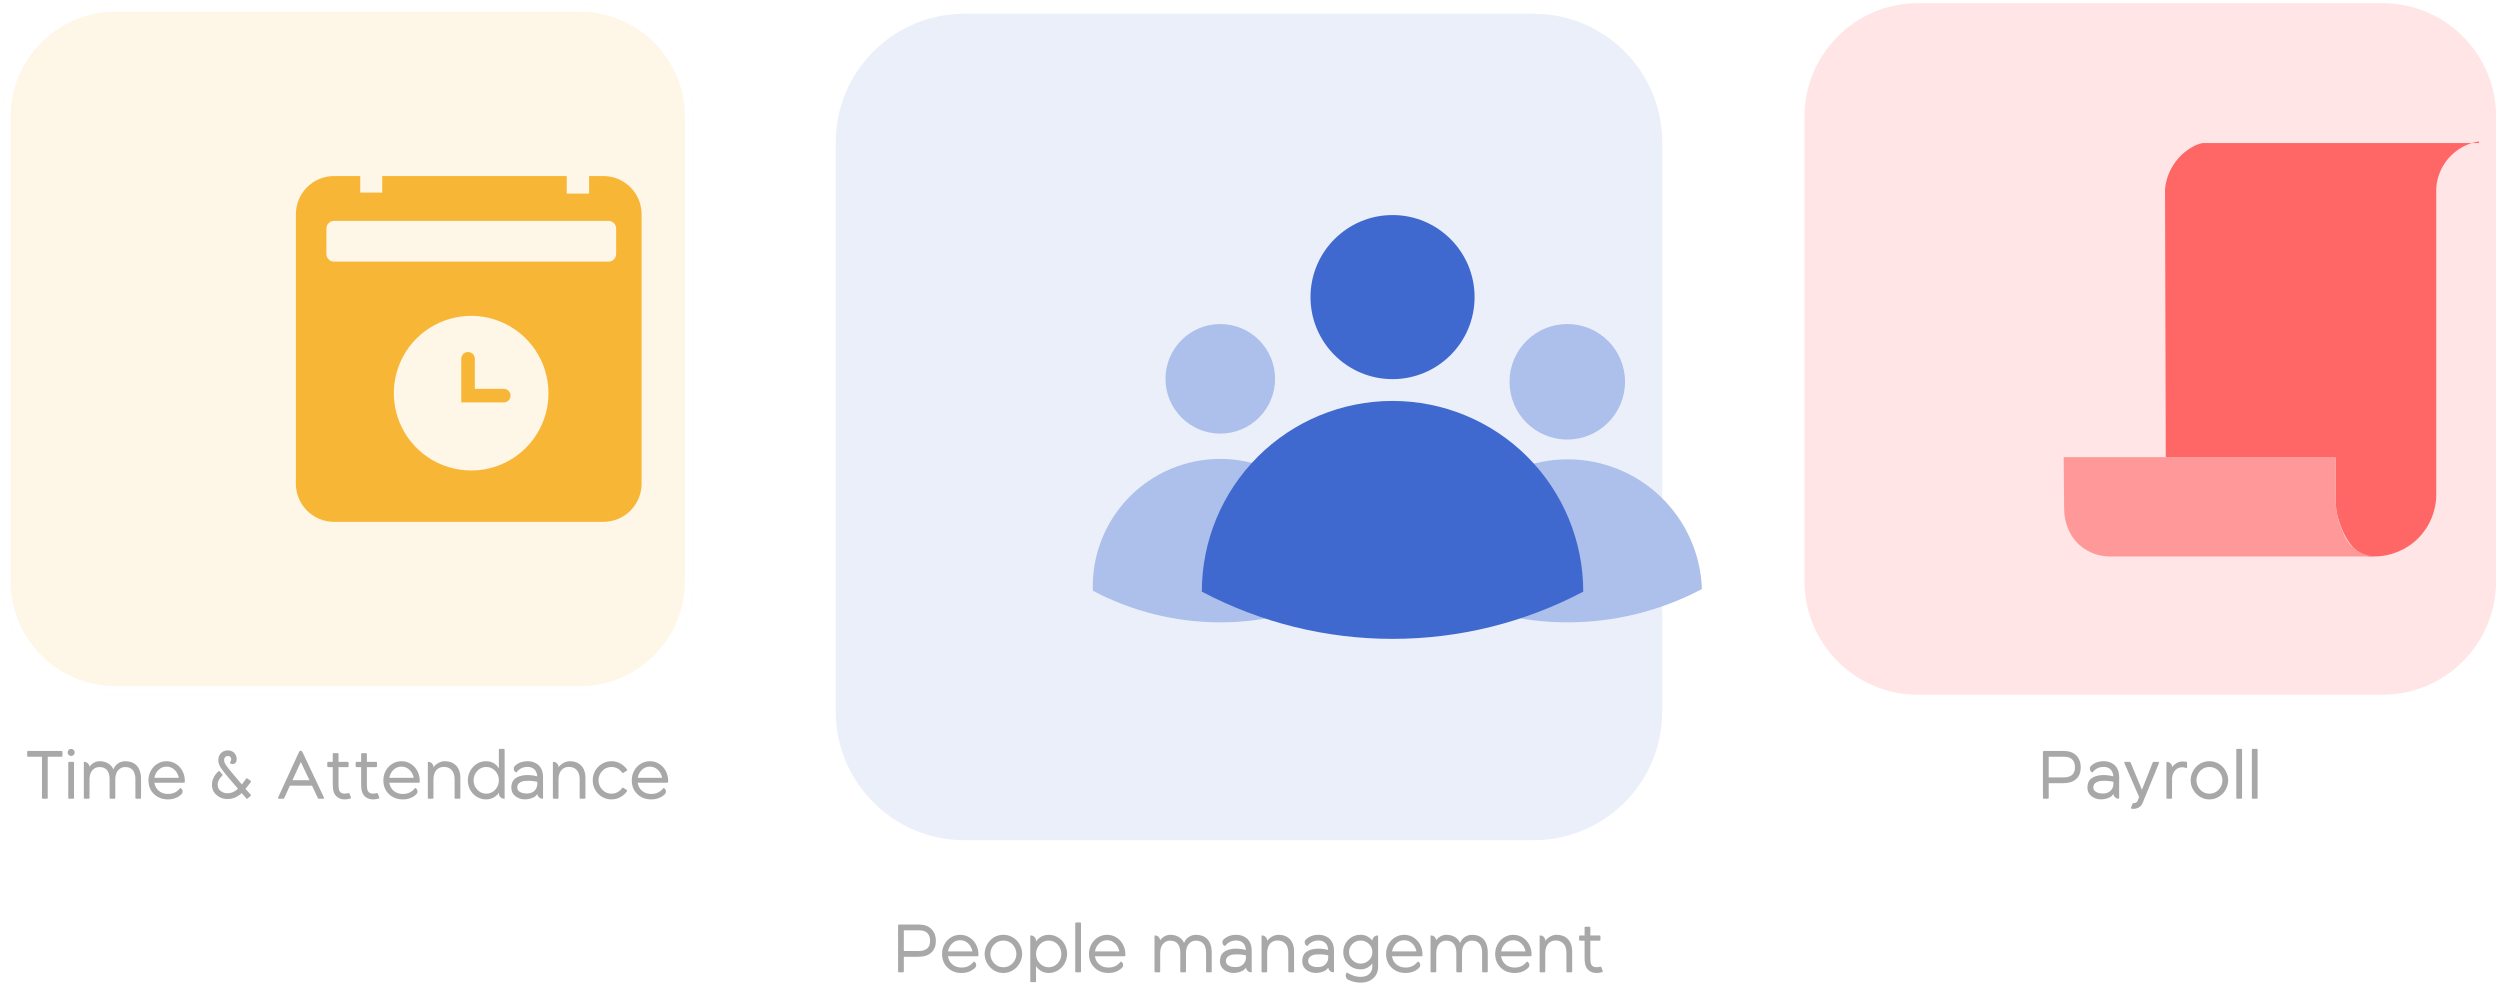 <svg width="541" height="214" viewBox="0 0 541 214" fill="none" xmlns="http://www.w3.org/2000/svg">
<g filter="url(#filter0_b_0_231)">
<path d="M125.479 0.678H25.007C11.422 0.678 0.409 11.691 0.409 25.276V125.749C0.409 139.333 11.422 150.346 25.007 150.346H125.479C139.064 150.346 150.077 139.333 150.077 125.749V25.276C150.077 11.691 139.064 0.678 125.479 0.678Z" fill="#FEF6E6"/>
<path d="M25.007 1.614H125.479C138.548 1.614 149.142 12.208 149.142 25.276V125.749C149.142 138.817 138.548 149.411 125.479 149.411H25.007C11.939 149.411 1.345 138.817 1.345 125.749V25.276C1.345 12.208 11.939 1.614 25.007 1.614Z" stroke="white" stroke-width="1.871"/>
</g>
<g filter="url(#filter1_di_0_231)">
<path d="M104.387 38.095H101.287V41.89H96.45V38.095H56.52V41.677H51.763V38.095H46.097C43.907 38.095 41.806 38.965 40.257 40.514C38.709 42.063 37.838 44.163 37.838 46.354V104.671C37.838 106.861 38.709 108.962 40.257 110.51C41.806 112.059 43.907 112.929 46.097 112.929H104.387C106.577 112.929 108.678 112.059 110.227 110.51C111.776 108.962 112.646 106.861 112.646 104.671V46.354C112.646 44.163 111.776 42.063 110.227 40.514C108.678 38.965 106.577 38.095 104.387 38.095ZM75.763 101.811C72.454 101.811 69.219 100.83 66.468 98.991C63.717 97.153 61.572 94.54 60.306 91.483C59.04 88.426 58.708 85.062 59.354 81.816C59.999 78.571 61.593 75.59 63.933 73.25C66.273 70.91 69.254 69.317 72.499 68.671C75.745 68.025 79.109 68.357 82.166 69.623C85.223 70.889 87.836 73.034 89.674 75.785C91.513 78.537 92.494 81.771 92.494 85.08C92.498 87.278 92.067 89.456 91.228 91.487C90.388 93.519 89.156 95.364 87.602 96.919C86.047 98.473 84.201 99.705 82.17 100.545C80.138 101.384 77.961 101.815 75.763 101.811ZM107.14 54.96C107.14 55.399 106.965 55.821 106.655 56.131C106.344 56.442 105.922 56.617 105.483 56.617H46.097C45.657 56.617 45.236 56.442 44.925 56.131C44.614 55.821 44.44 55.399 44.44 54.96V49.454C44.44 49.014 44.614 48.593 44.925 48.282C45.236 47.971 45.657 47.797 46.097 47.797H105.483C105.922 47.797 106.344 47.971 106.655 48.282C106.965 48.593 107.14 49.014 107.14 49.454V54.96ZM82.819 84.145H76.565V77.65C76.565 77.26 76.41 76.887 76.134 76.611C75.859 76.335 75.485 76.18 75.095 76.18C74.705 76.18 74.331 76.335 74.056 76.611C73.78 76.887 73.625 77.26 73.625 77.65V87.085H82.819C83.209 87.085 83.583 86.93 83.858 86.654C84.134 86.379 84.289 86.005 84.289 85.615C84.289 85.225 84.134 84.851 83.858 84.575C83.583 84.3 83.209 84.145 82.819 84.145Z" fill="#F8B636"/>
</g>
<path d="M6.063 162.508C6.011 162.508 5.966 162.53 5.929 162.567C5.892 162.612 5.877 162.656 5.877 162.708V163.576C5.877 163.628 5.892 163.673 5.929 163.702C5.959 163.739 6.003 163.754 6.063 163.754H9.082V172.657C9.082 172.783 9.142 172.842 9.268 172.842H10.15C10.269 172.842 10.329 172.783 10.329 172.657V163.754H13.341C13.459 163.754 13.519 163.695 13.519 163.576V162.708C13.519 162.575 13.459 162.508 13.341 162.508H6.063ZM15.396 162.07C15.181 162.07 15.002 162.144 14.854 162.293C14.706 162.441 14.639 162.619 14.639 162.827C14.639 163.035 14.713 163.22 14.861 163.368C15.01 163.517 15.188 163.591 15.396 163.591C15.603 163.591 15.781 163.517 15.93 163.368C16.078 163.22 16.16 163.035 16.16 162.827C16.16 162.619 16.086 162.441 15.937 162.293C15.789 162.144 15.603 162.07 15.396 162.07ZM14.958 164.867C14.832 164.867 14.772 164.926 14.772 165.045V172.657C14.772 172.783 14.832 172.842 14.958 172.842H15.841C15.96 172.842 16.019 172.783 16.019 172.657V165.045C16.019 164.926 15.96 164.867 15.841 164.867H14.958ZM27.125 164.726C26.605 164.726 26.131 164.852 25.7 165.104C25.27 165.357 24.936 165.698 24.706 166.128C24.632 166.277 24.58 166.395 24.543 166.492C24.254 165.891 23.853 165.446 23.334 165.156C22.814 164.874 22.213 164.726 21.546 164.726C21.116 164.726 20.707 164.837 20.322 165.053C19.936 165.275 19.617 165.557 19.357 165.913C19.328 165.616 19.209 165.372 19.001 165.171C18.786 164.971 18.534 164.867 18.237 164.867C18.17 164.867 18.141 164.897 18.141 164.956V172.657C18.141 172.716 18.155 172.761 18.192 172.79C18.23 172.827 18.274 172.842 18.326 172.842H19.194C19.239 172.842 19.283 172.827 19.32 172.79C19.35 172.761 19.372 172.716 19.372 172.657V168.421C19.424 167.619 19.669 167.004 20.107 166.566C20.492 166.18 20.967 165.987 21.546 165.987C22.325 165.987 22.896 166.262 23.267 166.796C23.564 167.241 23.72 167.842 23.72 168.606V172.657C23.72 172.783 23.771 172.842 23.89 172.842H24.766C24.884 172.842 24.951 172.783 24.951 172.657V168.421C25.003 167.619 25.248 166.996 25.678 166.566C26.064 166.18 26.546 165.987 27.125 165.987C27.896 165.987 28.468 166.262 28.838 166.796C29.143 167.249 29.299 167.849 29.299 168.606V172.657C29.299 172.783 29.35 172.842 29.462 172.842H30.345C30.463 172.842 30.523 172.783 30.523 172.657V168.606C30.523 167.293 30.189 166.291 29.521 165.609C28.913 165.023 28.119 164.726 27.125 164.726ZM36.042 164.726C35.315 164.726 34.647 164.919 34.047 165.29C33.438 165.668 32.971 166.173 32.63 166.803C32.288 167.441 32.125 168.124 32.125 168.858C32.125 170.075 32.518 171.062 33.319 171.833C34.113 172.605 35.122 172.991 36.346 172.991C37.511 172.991 38.475 172.627 39.24 171.9C39.447 171.7 39.536 171.455 39.507 171.166C39.47 170.884 39.321 170.669 39.054 170.52C38.995 170.52 38.95 170.55 38.906 170.609C38.283 171.41 37.429 171.811 36.346 171.811C35.567 171.811 34.914 171.596 34.388 171.158C33.854 170.728 33.527 170.134 33.401 169.378H39.781C39.833 169.378 39.885 169.363 39.93 169.318C39.974 169.274 39.996 169.222 39.996 169.163C40.026 168.376 39.87 167.642 39.544 166.959C39.21 166.284 38.735 165.742 38.119 165.334C37.496 164.934 36.806 164.726 36.042 164.726ZM36.042 165.898C36.71 165.898 37.281 166.128 37.771 166.588C38.26 167.048 38.565 167.627 38.691 168.317H33.416C33.535 167.627 33.839 167.048 34.321 166.588C34.796 166.128 35.374 165.898 36.042 165.898ZM49.314 162.374C48.676 162.374 48.157 162.597 47.764 163.042C47.415 163.435 47.245 163.903 47.245 164.437C47.245 164.889 47.348 165.334 47.564 165.765C47.697 166.039 47.986 166.47 48.446 167.056C48.995 167.753 49.693 168.584 50.531 169.548C50.576 169.608 50.717 169.771 50.961 170.053C51.206 170.335 51.384 170.55 51.503 170.683C50.791 171.344 50.034 171.67 49.225 171.67C48.758 171.67 48.32 171.544 47.912 171.277C47.438 170.995 47.178 170.58 47.126 170.045C47.029 169.289 47.356 168.554 48.098 167.842C48.172 167.768 48.179 167.686 48.113 167.597L47.549 166.915C47.519 166.878 47.475 166.855 47.423 166.855C47.371 166.855 47.326 166.87 47.289 166.9C46.792 167.345 46.421 167.842 46.169 168.406C45.917 168.97 45.82 169.556 45.88 170.172C45.939 170.928 46.288 171.574 46.926 172.1C47.564 172.649 48.328 172.916 49.225 172.916C50.301 172.916 51.295 172.523 52.2 171.729L52.304 171.626C52.972 172.39 53.313 172.783 53.328 172.798C53.358 172.842 53.395 172.865 53.447 172.865C53.491 172.865 53.536 172.85 53.58 172.813L54.233 172.234C54.27 172.204 54.292 172.167 54.3 172.115C54.307 172.063 54.3 172.019 54.27 171.974C54.129 171.841 53.973 171.67 53.81 171.477C53.721 171.388 53.595 171.247 53.424 171.054C53.246 170.861 53.142 170.743 53.113 170.698L53.721 169.956C54.033 169.571 54.218 169.326 54.285 169.229C54.315 169.2 54.322 169.155 54.315 169.096C54.307 169.044 54.278 168.999 54.233 168.97L53.521 168.45C53.476 168.421 53.432 168.413 53.38 168.421C53.328 168.436 53.291 168.458 53.261 168.495C53.172 168.636 53.024 168.851 52.809 169.133L52.549 169.482C52.519 169.519 52.453 169.608 52.334 169.756C52.082 169.474 51.451 168.732 50.45 167.523C49.908 166.863 49.567 166.455 49.433 166.291C49.003 165.72 48.758 165.364 48.691 165.231C48.558 164.978 48.491 164.711 48.491 164.437C48.491 164.274 48.535 164.118 48.632 163.955C48.78 163.725 49.003 163.606 49.314 163.606C49.67 163.606 49.893 163.762 49.997 164.058C50.041 164.192 50.049 164.348 50.004 164.518C49.96 164.696 49.878 164.852 49.752 165.001C49.708 165.038 49.715 165.082 49.767 165.127C50.019 165.357 50.309 165.409 50.635 165.29C50.939 165.171 51.125 164.949 51.184 164.607C51.288 164.051 51.176 163.547 50.835 163.087C50.672 162.871 50.457 162.701 50.19 162.567C49.923 162.441 49.633 162.374 49.314 162.374ZM65.079 162.463C64.916 162.463 64.797 162.545 64.723 162.693L60.183 172.583C60.168 172.597 60.168 172.612 60.168 172.642C60.168 172.776 60.227 172.842 60.354 172.842H61.311C61.385 172.842 61.452 172.805 61.504 172.724L62.735 170.016H67.52L68.796 172.724C68.826 172.805 68.893 172.842 68.996 172.842H69.939C70.057 172.842 70.124 172.783 70.124 172.657C70.124 172.627 70.117 172.597 70.102 172.583L65.428 162.693C65.354 162.545 65.235 162.463 65.079 162.463ZM63.284 168.829L65.094 164.897L66.964 168.829H63.284ZM72.187 162.983C72.135 162.983 72.09 163.005 72.061 163.035C72.023 163.064 72.009 163.109 72.009 163.161V164.867H71C70.881 164.867 70.822 164.926 70.822 165.045V165.824C70.822 165.943 70.881 166.002 71 166.002H72.009V169.667C72.009 170.32 72.053 170.802 72.142 171.129C72.29 171.774 72.624 172.264 73.144 172.597C73.589 172.879 74.101 173.013 74.694 172.991C75.065 172.983 75.451 172.916 75.837 172.798C75.955 172.753 75.985 172.672 75.941 172.553L75.621 171.729C75.577 171.633 75.495 171.596 75.391 171.626C75.169 171.7 74.924 171.729 74.65 171.729C74.294 171.752 74.019 171.692 73.826 171.551C73.581 171.396 73.426 171.173 73.359 170.891C73.285 170.609 73.255 170.201 73.255 169.667V166.002H75.258C75.377 166.002 75.436 165.943 75.436 165.824V165.045C75.436 164.926 75.377 164.867 75.258 164.867H73.255V163.161C73.255 163.116 73.233 163.072 73.203 163.035C73.166 163.005 73.121 162.983 73.07 162.983H72.187ZM78.329 162.983C78.278 162.983 78.233 163.005 78.203 163.035C78.166 163.064 78.151 163.109 78.151 163.161V164.867H77.142C77.024 164.867 76.964 164.926 76.964 165.045V165.824C76.964 165.943 77.024 166.002 77.142 166.002H78.151V169.667C78.151 170.32 78.196 170.802 78.285 171.129C78.433 171.774 78.767 172.264 79.286 172.597C79.731 172.879 80.243 173.013 80.837 172.991C81.208 172.983 81.594 172.916 81.979 172.798C82.098 172.753 82.128 172.672 82.083 172.553L81.764 171.729C81.72 171.633 81.638 171.596 81.534 171.626C81.312 171.7 81.067 171.729 80.792 171.729C80.436 171.752 80.162 171.692 79.969 171.551C79.724 171.396 79.568 171.173 79.502 170.891C79.427 170.609 79.398 170.201 79.398 169.667V166.002H81.401C81.519 166.002 81.579 165.943 81.579 165.824V165.045C81.579 164.926 81.519 164.867 81.401 164.867H79.398V163.161C79.398 163.116 79.375 163.072 79.346 163.035C79.309 163.005 79.264 162.983 79.212 162.983H78.329ZM86.876 164.726C86.149 164.726 85.481 164.919 84.88 165.29C84.272 165.668 83.805 166.173 83.463 166.803C83.122 167.441 82.959 168.124 82.959 168.858C82.959 170.075 83.352 171.062 84.153 171.833C84.947 172.605 85.956 172.991 87.18 172.991C88.345 172.991 89.309 172.627 90.073 171.9C90.281 171.7 90.37 171.455 90.34 171.166C90.303 170.884 90.155 170.669 89.888 170.52C89.829 170.52 89.784 170.55 89.74 170.609C89.116 171.41 88.263 171.811 87.18 171.811C86.401 171.811 85.748 171.596 85.222 171.158C84.687 170.728 84.361 170.134 84.235 169.378H90.615C90.667 169.378 90.719 169.363 90.763 169.318C90.808 169.274 90.83 169.222 90.83 169.163C90.86 168.376 90.704 167.642 90.377 166.959C90.044 166.284 89.569 165.742 88.953 165.334C88.33 164.934 87.64 164.726 86.876 164.726ZM86.876 165.898C87.543 165.898 88.115 166.128 88.604 166.588C89.094 167.048 89.398 167.627 89.524 168.317H84.25C84.368 167.627 84.672 167.048 85.155 166.588C85.629 166.128 86.208 165.898 86.876 165.898ZM96.275 164.726C95.786 164.726 95.319 164.852 94.881 165.097C94.443 165.342 94.079 165.653 93.798 166.032V165.987C93.798 165.676 93.686 165.416 93.471 165.193C93.249 164.978 92.989 164.867 92.677 164.867C92.611 164.867 92.581 164.897 92.581 164.956V172.657C92.581 172.783 92.64 172.842 92.766 172.842H93.62C93.738 172.842 93.798 172.783 93.798 172.657V168.695C93.798 167.79 94.02 167.085 94.48 166.596C94.888 166.173 95.4 165.958 96.016 165.958C96.669 165.958 97.203 166.143 97.611 166.507C98.115 166.967 98.375 167.671 98.375 168.606V172.657C98.375 172.783 98.434 172.842 98.553 172.842H99.436C99.488 172.842 99.532 172.827 99.569 172.79C99.599 172.761 99.621 172.716 99.621 172.657V168.346C99.621 167.174 99.295 166.262 98.65 165.609C98.041 165.023 97.255 164.726 96.275 164.726ZM108.138 162.055C108.012 162.055 107.953 162.115 107.953 162.233V166.247C107.678 165.832 107.374 165.513 107.048 165.275C106.499 164.912 105.89 164.726 105.223 164.726C104.095 164.726 103.153 165.134 102.396 165.943C102.025 166.329 101.743 166.766 101.543 167.271C101.335 167.775 101.239 168.309 101.239 168.858C101.239 169.422 101.335 169.956 101.535 170.461C101.736 170.965 102.018 171.41 102.381 171.781C102.745 172.167 103.168 172.464 103.657 172.672C104.139 172.887 104.659 172.991 105.223 172.991C105.905 172.991 106.513 172.805 107.062 172.434C107.493 172.152 107.789 171.841 107.953 171.492V171.685C107.953 172.011 108.064 172.286 108.287 172.508C108.509 172.731 108.784 172.842 109.11 172.842C109.169 172.842 109.199 172.813 109.199 172.753V162.233C109.199 162.115 109.14 162.055 109.021 162.055H108.138ZM105.223 165.972C105.972 165.972 106.617 166.254 107.166 166.811C107.411 167.078 107.604 167.382 107.745 167.738C107.879 168.094 107.953 168.473 107.953 168.858C107.953 169.645 107.686 170.327 107.166 170.899C106.625 171.47 105.979 171.752 105.223 171.752C104.852 171.752 104.503 171.678 104.169 171.529C103.828 171.381 103.539 171.166 103.294 170.899C102.752 170.335 102.485 169.652 102.485 168.858C102.485 168.473 102.552 168.094 102.7 167.738C102.841 167.382 103.041 167.078 103.294 166.811C103.82 166.254 104.466 165.972 105.223 165.972ZM114.207 164.726C113.072 164.726 112.152 165.06 111.454 165.713C111.217 165.95 111.135 166.21 111.195 166.492C111.239 166.811 111.41 167.026 111.699 167.145C111.721 167.167 111.744 167.174 111.759 167.167C111.773 167.159 111.788 167.145 111.803 167.115C112.026 166.796 112.315 166.536 112.656 166.336C113.087 166.084 113.598 165.958 114.207 165.958C114.852 165.958 115.372 166.18 115.757 166.61C116.039 166.937 116.21 167.404 116.269 167.998C115.639 167.842 115.045 167.753 114.481 167.723C113.673 167.694 112.953 167.79 112.322 168.013C111.736 168.235 111.313 168.539 111.046 168.933C110.779 169.333 110.653 169.845 110.653 170.476C110.653 171.054 110.831 171.551 111.187 171.967C111.543 172.382 112.033 172.679 112.656 172.857C113.109 172.983 113.606 173.013 114.147 172.946C114.622 172.887 115.052 172.761 115.438 172.568C115.75 172.419 116.032 172.175 116.284 171.841C116.321 172.13 116.447 172.367 116.662 172.56C116.878 172.753 117.13 172.842 117.427 172.842C117.486 172.842 117.516 172.813 117.516 172.753V168.176C117.516 166.944 117.122 166.024 116.351 165.416C115.757 164.956 115.038 164.726 114.207 164.726ZM113.717 168.985C114.444 168.94 115.023 168.955 115.453 169.029C115.95 169.118 116.225 169.17 116.269 169.177V169.712C116.254 170.275 116.039 170.75 115.631 171.143C115.231 171.529 114.711 171.715 114.066 171.715C113.294 171.715 112.723 171.566 112.352 171.262C112.07 171.04 111.929 170.75 111.929 170.394C111.929 169.89 112.167 169.511 112.641 169.259C112.983 169.081 113.346 168.985 113.717 168.985ZM123.339 164.726C122.85 164.726 122.382 164.852 121.945 165.097C121.507 165.342 121.143 165.653 120.861 166.032V165.987C120.861 165.676 120.75 165.416 120.535 165.193C120.312 164.978 120.053 164.867 119.741 164.867C119.674 164.867 119.645 164.897 119.645 164.956V172.657C119.645 172.783 119.704 172.842 119.83 172.842H120.683C120.802 172.842 120.861 172.783 120.861 172.657V168.695C120.861 167.79 121.084 167.085 121.544 166.596C121.952 166.173 122.464 165.958 123.08 165.958C123.733 165.958 124.267 166.143 124.675 166.507C125.179 166.967 125.439 167.671 125.439 168.606V172.657C125.439 172.783 125.498 172.842 125.617 172.842H126.5C126.552 172.842 126.596 172.827 126.633 172.79C126.663 172.761 126.685 172.716 126.685 172.657V168.346C126.685 167.174 126.359 166.262 125.713 165.609C125.105 165.023 124.319 164.726 123.339 164.726ZM132.331 164.726C131.767 164.726 131.24 164.837 130.751 165.045C130.254 165.26 129.816 165.557 129.445 165.928C129.074 166.306 128.785 166.744 128.577 167.249C128.369 167.753 128.273 168.295 128.273 168.858C128.273 169.422 128.369 169.956 128.577 170.461C128.785 170.965 129.074 171.41 129.445 171.781C129.816 172.167 130.246 172.464 130.743 172.672C131.24 172.887 131.767 172.991 132.331 172.991C133.11 172.991 133.822 172.79 134.46 172.375C134.972 172.063 135.38 171.663 135.692 171.188C135.714 171.158 135.721 171.114 135.714 171.054C135.699 171.002 135.669 170.965 135.625 170.943L134.868 170.476C134.749 170.409 134.668 170.431 134.623 170.535C134.356 170.921 134.015 171.225 133.614 171.433C133.214 171.648 132.783 171.752 132.331 171.752C131.545 171.752 130.877 171.47 130.343 170.899C129.794 170.32 129.519 169.637 129.519 168.858C129.519 168.473 129.586 168.102 129.734 167.746C129.883 167.389 130.083 167.078 130.343 166.811C130.884 166.254 131.545 165.972 132.331 165.972C132.791 165.972 133.221 166.084 133.622 166.291C134.022 166.507 134.356 166.803 134.623 167.189C134.69 167.278 134.772 167.293 134.868 167.249L135.625 166.781C135.669 166.766 135.699 166.729 135.714 166.67C135.729 166.618 135.721 166.573 135.692 166.536C135.365 166.047 134.927 165.631 134.378 165.29C133.77 164.919 133.088 164.726 132.331 164.726ZM140.633 164.726C139.906 164.726 139.238 164.919 138.637 165.29C138.029 165.668 137.561 166.173 137.22 166.803C136.879 167.441 136.715 168.124 136.715 168.858C136.715 170.075 137.109 171.062 137.91 171.833C138.704 172.605 139.713 172.991 140.937 172.991C142.101 172.991 143.066 172.627 143.83 171.9C144.038 171.7 144.127 171.455 144.097 171.166C144.06 170.884 143.912 170.669 143.645 170.52C143.585 170.52 143.541 170.55 143.496 170.609C142.873 171.41 142.02 171.811 140.937 171.811C140.158 171.811 139.505 171.596 138.978 171.158C138.444 170.728 138.118 170.134 137.991 169.378H144.372C144.424 169.378 144.475 169.363 144.52 169.318C144.565 169.274 144.587 169.222 144.587 169.163C144.616 168.376 144.461 167.642 144.134 166.959C143.8 166.284 143.326 165.742 142.71 165.334C142.087 164.934 141.397 164.726 140.633 164.726ZM140.633 165.898C141.3 165.898 141.871 166.128 142.361 166.588C142.851 167.048 143.155 167.627 143.281 168.317H138.006C138.125 167.627 138.429 167.048 138.911 166.588C139.386 166.128 139.965 165.898 140.633 165.898Z" fill="#A8A8A8"/>
<path d="M208.712 1.825H331.852C347.868 1.825 360.852 14.809 360.852 30.825V153.964C360.852 169.981 347.868 182.965 331.852 182.965H208.712C192.696 182.965 179.712 169.981 179.712 153.964V30.825C179.712 14.809 192.696 1.825 208.712 1.825Z" fill="#EBEFFA" stroke="white" stroke-width="2.293"/>
<g filter="url(#filter2_di_0_231)">
<path d="M231.97 93.835C238.518 93.835 243.827 88.526 243.827 81.978C243.827 75.429 238.518 70.12 231.97 70.12C225.421 70.12 220.112 75.429 220.112 81.978C220.112 88.526 225.421 93.835 231.97 93.835Z" fill="#ADBFEB"/>
<path d="M259.517 127.836C259.644 124.136 259.026 120.449 257.698 116.993C256.37 113.537 254.36 110.385 251.788 107.722C249.216 105.06 246.134 102.943 242.727 101.496C239.319 100.05 235.655 99.305 231.953 99.305C228.251 99.305 224.587 100.05 221.179 101.496C217.772 102.943 214.69 105.06 212.118 107.722C209.546 110.385 207.536 113.537 206.208 116.993C204.88 120.449 204.262 124.136 204.389 127.836C212.883 132.327 222.345 134.675 231.953 134.675C241.561 134.675 251.023 132.327 259.517 127.836Z" fill="#ADBFEB"/>
<path d="M307.055 95.116C313.958 95.116 319.553 89.521 319.553 82.618C319.553 75.716 313.958 70.12 307.055 70.12C300.153 70.12 294.557 75.716 294.557 82.618C294.557 89.521 300.153 95.116 307.055 95.116Z" fill="#ADBFEB"/>
<path d="M336.194 127.466C335.934 119.934 332.759 112.798 327.339 107.561C321.919 102.325 314.677 99.398 307.141 99.398C299.604 99.398 292.363 102.325 286.943 107.561C281.522 112.798 278.348 119.934 278.088 127.466C287.04 132.201 297.014 134.675 307.141 134.675C317.268 134.675 327.241 132.201 336.194 127.466Z" fill="#ADBFEB"/>
<path d="M269.245 82.044C279.05 82.044 286.999 74.095 286.999 64.29C286.999 54.485 279.05 46.537 269.245 46.537C259.44 46.537 251.491 54.485 251.491 64.29C251.491 74.095 259.44 82.044 269.245 82.044Z" fill="#4069D0"/>
<path d="M310.517 128.032C310.517 117.086 306.169 106.589 298.429 98.849C290.689 91.109 280.191 86.76 269.245 86.76C258.299 86.76 247.802 91.109 240.062 98.849C232.322 106.589 227.973 117.086 227.973 128.032C240.695 134.745 254.862 138.253 269.245 138.253C283.629 138.253 297.796 134.745 310.517 128.032Z" fill="#4069D0"/>
</g>
<path d="M194.529 200.072C194.477 200.072 194.432 200.094 194.395 200.131C194.358 200.168 194.343 200.213 194.343 200.257V210.221C194.343 210.28 194.358 210.324 194.395 210.354C194.432 210.391 194.477 210.406 194.529 210.406H195.411C195.53 210.406 195.589 210.347 195.589 210.221V207.045H198.779C199.937 207.045 200.842 206.756 201.502 206.17C202.177 205.576 202.519 204.723 202.519 203.618C202.519 202.527 202.185 201.659 201.532 201.014C200.886 200.391 199.996 200.072 198.861 200.072H194.529ZM195.589 205.799V201.318H198.861C200.464 201.318 201.272 202.09 201.272 203.618C201.272 204.241 201.116 204.731 200.805 205.087C200.389 205.562 199.714 205.799 198.779 205.799H195.589ZM207.779 202.29C207.051 202.29 206.384 202.483 205.783 202.854C205.175 203.232 204.707 203.736 204.366 204.367C204.025 205.005 203.861 205.688 203.861 206.422C203.861 207.639 204.255 208.625 205.056 209.397C205.85 210.169 206.859 210.554 208.083 210.554C209.247 210.554 210.212 210.191 210.976 209.464C211.184 209.264 211.273 209.019 211.243 208.729C211.206 208.447 211.058 208.232 210.791 208.084C210.731 208.084 210.687 208.114 210.642 208.173C210.019 208.974 209.166 209.375 208.083 209.375C207.304 209.375 206.651 209.16 206.124 208.722C205.59 208.292 205.264 207.698 205.137 206.941H211.518C211.57 206.941 211.621 206.927 211.666 206.882C211.71 206.838 211.733 206.786 211.733 206.726C211.762 205.94 211.607 205.205 211.28 204.523C210.946 203.848 210.472 203.306 209.856 202.898C209.233 202.498 208.543 202.29 207.779 202.29ZM207.779 203.462C208.446 203.462 209.017 203.692 209.507 204.152C209.997 204.612 210.301 205.191 210.427 205.881H205.152C205.271 205.191 205.575 204.612 206.057 204.152C206.532 203.692 207.111 203.462 207.779 203.462ZM217.134 202.29C215.999 202.29 215.042 202.698 214.263 203.507C213.892 203.892 213.595 204.345 213.387 204.849C213.179 205.354 213.076 205.881 213.076 206.422C213.076 206.971 213.179 207.49 213.387 207.987C213.595 208.492 213.892 208.93 214.263 209.315C214.633 209.709 215.071 210.013 215.561 210.228C216.05 210.451 216.57 210.554 217.134 210.554C217.675 210.554 218.195 210.451 218.692 210.228C219.181 210.005 219.619 209.701 220.005 209.315C220.376 208.93 220.665 208.492 220.873 207.987C221.08 207.49 221.192 206.971 221.192 206.422C221.192 205.881 221.08 205.354 220.873 204.849C220.665 204.345 220.376 203.892 220.005 203.507C219.626 203.121 219.189 202.824 218.699 202.609C218.202 202.401 217.683 202.29 217.134 202.29ZM217.134 203.536C217.913 203.536 218.573 203.818 219.122 204.375C219.374 204.642 219.574 204.953 219.723 205.309C219.871 205.665 219.945 206.036 219.945 206.422C219.945 207.201 219.671 207.884 219.122 208.462C218.58 209.034 217.92 209.315 217.134 209.315C216.347 209.315 215.68 209.034 215.145 208.462C214.596 207.884 214.322 207.201 214.322 206.422C214.322 206.036 214.389 205.665 214.537 205.309C214.685 204.953 214.886 204.642 215.145 204.375C215.687 203.818 216.347 203.536 217.134 203.536ZM226.934 202.29C226.266 202.29 225.658 202.475 225.094 202.839C224.871 202.987 224.686 203.143 224.53 203.314C224.367 203.484 224.256 203.64 224.196 203.781V203.581C224.196 203.254 224.085 202.987 223.862 202.765C223.64 202.542 223.373 202.431 223.046 202.431C222.98 202.431 222.95 202.46 222.95 202.52V212.35C222.95 212.476 223.009 212.535 223.135 212.535H224.018C224.137 212.535 224.196 212.476 224.196 212.35V209.026C224.345 209.353 224.649 209.679 225.109 209.998C225.628 210.369 226.237 210.554 226.934 210.554C227.475 210.554 227.987 210.451 228.477 210.228C228.967 210.013 229.39 209.716 229.76 209.33C230.117 208.959 230.398 208.514 230.606 208.01C230.814 207.505 230.918 206.971 230.918 206.422C230.918 205.858 230.814 205.332 230.614 204.827C230.413 204.323 230.131 203.885 229.775 203.507C229.404 203.128 228.981 202.831 228.499 202.616C228.01 202.401 227.49 202.29 226.934 202.29ZM226.934 203.536C227.683 203.536 228.329 203.818 228.878 204.375C229.122 204.642 229.315 204.953 229.456 205.309C229.597 205.665 229.671 206.036 229.671 206.422C229.671 207.208 229.404 207.884 228.878 208.462C228.336 209.034 227.691 209.315 226.934 209.315C226.563 209.315 226.214 209.241 225.88 209.093C225.539 208.945 225.25 208.729 225.005 208.462C224.463 207.898 224.196 207.216 224.196 206.422C224.196 206.036 224.263 205.658 224.411 205.302C224.552 204.946 224.753 204.642 225.005 204.375C225.532 203.818 226.177 203.536 226.934 203.536ZM232.869 199.619C232.743 199.619 232.683 199.678 232.683 199.797V210.221C232.683 210.347 232.743 210.406 232.869 210.406H233.752C233.87 210.406 233.93 210.347 233.93 210.221V199.797C233.93 199.678 233.87 199.619 233.752 199.619H232.869ZM239.576 202.29C238.848 202.29 238.181 202.483 237.58 202.854C236.972 203.232 236.504 203.736 236.163 204.367C235.822 205.005 235.658 205.688 235.658 206.422C235.658 207.639 236.052 208.625 236.853 209.397C237.647 210.169 238.656 210.554 239.88 210.554C241.044 210.554 242.009 210.191 242.773 209.464C242.981 209.264 243.07 209.019 243.04 208.729C243.003 208.447 242.855 208.232 242.588 208.084C242.528 208.084 242.484 208.114 242.439 208.173C241.816 208.974 240.963 209.375 239.88 209.375C239.101 209.375 238.448 209.16 237.921 208.722C237.387 208.292 237.061 207.698 236.934 206.941H243.315C243.367 206.941 243.418 206.927 243.463 206.882C243.507 206.838 243.53 206.786 243.53 206.726C243.559 205.94 243.404 205.205 243.077 204.523C242.743 203.848 242.269 203.306 241.653 202.898C241.03 202.498 240.34 202.29 239.576 202.29ZM239.576 203.462C240.243 203.462 240.814 203.692 241.304 204.152C241.794 204.612 242.098 205.191 242.224 205.881H236.949C237.068 205.191 237.372 204.612 237.854 204.152C238.329 203.692 238.908 203.462 239.576 203.462ZM258.82 202.29C258.301 202.29 257.826 202.416 257.396 202.668C256.965 202.92 256.631 203.262 256.401 203.692C256.327 203.84 256.275 203.959 256.238 204.056C255.949 203.455 255.548 203.009 255.029 202.72C254.51 202.438 253.909 202.29 253.241 202.29C252.811 202.29 252.403 202.401 252.017 202.616C251.631 202.839 251.312 203.121 251.052 203.477C251.023 203.18 250.904 202.935 250.696 202.735C250.481 202.535 250.229 202.431 249.932 202.431C249.865 202.431 249.836 202.46 249.836 202.52V210.221C249.836 210.28 249.851 210.324 249.888 210.354C249.925 210.391 249.969 210.406 250.021 210.406H250.889C250.934 210.406 250.978 210.391 251.015 210.354C251.045 210.324 251.067 210.28 251.067 210.221V205.984C251.119 205.183 251.364 204.567 251.802 204.13C252.188 203.744 252.662 203.551 253.241 203.551C254.02 203.551 254.591 203.826 254.962 204.36C255.259 204.805 255.415 205.406 255.415 206.17V210.221C255.415 210.347 255.467 210.406 255.585 210.406H256.461C256.579 210.406 256.646 210.347 256.646 210.221V205.984C256.698 205.183 256.943 204.56 257.373 204.13C257.759 203.744 258.241 203.551 258.82 203.551C259.591 203.551 260.163 203.826 260.534 204.36C260.838 204.812 260.994 205.413 260.994 206.17V210.221C260.994 210.347 261.046 210.406 261.157 210.406H262.04C262.158 210.406 262.218 210.347 262.218 210.221V206.17C262.218 204.857 261.884 203.855 261.216 203.173C260.608 202.587 259.814 202.29 258.82 202.29ZM267.559 202.29C266.424 202.29 265.504 202.624 264.807 203.277C264.569 203.514 264.488 203.774 264.547 204.056C264.592 204.375 264.762 204.59 265.052 204.708C265.074 204.731 265.096 204.738 265.111 204.731C265.126 204.723 265.141 204.708 265.156 204.679C265.378 204.36 265.667 204.1 266.009 203.9C266.439 203.647 266.951 203.521 267.559 203.521C268.205 203.521 268.724 203.744 269.11 204.174C269.392 204.501 269.562 204.968 269.622 205.562C268.991 205.406 268.398 205.317 267.834 205.287C267.025 205.257 266.305 205.354 265.675 205.576C265.089 205.799 264.666 206.103 264.399 206.496C264.132 206.897 264.006 207.409 264.006 208.039C264.006 208.618 264.184 209.115 264.54 209.531C264.896 209.946 265.386 210.243 266.009 210.421C266.461 210.547 266.958 210.577 267.5 210.51C267.975 210.451 268.405 210.324 268.791 210.132C269.102 209.983 269.384 209.738 269.637 209.404C269.674 209.694 269.8 209.931 270.015 210.124C270.23 210.317 270.482 210.406 270.779 210.406C270.838 210.406 270.868 210.376 270.868 210.317V205.74C270.868 204.508 270.475 203.588 269.703 202.98C269.11 202.52 268.39 202.29 267.559 202.29ZM267.07 206.548C267.797 206.504 268.375 206.519 268.806 206.593C269.303 206.682 269.577 206.734 269.622 206.741V207.275C269.607 207.839 269.392 208.314 268.984 208.707C268.583 209.093 268.064 209.278 267.418 209.278C266.647 209.278 266.076 209.13 265.705 208.826C265.423 208.603 265.282 208.314 265.282 207.958C265.282 207.453 265.519 207.075 265.994 206.823C266.335 206.645 266.699 206.548 267.07 206.548ZM276.692 202.29C276.202 202.29 275.735 202.416 275.297 202.661C274.859 202.906 274.496 203.217 274.214 203.596V203.551C274.214 203.239 274.103 202.98 273.888 202.757C273.665 202.542 273.405 202.431 273.094 202.431C273.027 202.431 272.997 202.46 272.997 202.52V210.221C272.997 210.347 273.057 210.406 273.183 210.406H274.036C274.155 210.406 274.214 210.347 274.214 210.221V206.259C274.214 205.354 274.437 204.649 274.896 204.159C275.305 203.736 275.816 203.521 276.432 203.521C277.085 203.521 277.619 203.707 278.027 204.07C278.532 204.53 278.791 205.235 278.791 206.17V210.221C278.791 210.347 278.851 210.406 278.969 210.406H279.852C279.904 210.406 279.949 210.391 279.986 210.354C280.015 210.324 280.038 210.28 280.038 210.221V205.91C280.038 204.738 279.711 203.826 279.066 203.173C278.458 202.587 277.671 202.29 276.692 202.29ZM285.364 202.29C284.229 202.29 283.309 202.624 282.612 203.277C282.375 203.514 282.293 203.774 282.352 204.056C282.397 204.375 282.568 204.59 282.857 204.708C282.879 204.731 282.901 204.738 282.916 204.731C282.931 204.723 282.946 204.708 282.961 204.679C283.183 204.36 283.473 204.1 283.814 203.9C284.244 203.647 284.756 203.521 285.364 203.521C286.01 203.521 286.529 203.744 286.915 204.174C287.197 204.501 287.368 204.968 287.427 205.562C286.796 205.406 286.203 205.317 285.639 205.287C284.83 205.257 284.111 205.354 283.48 205.576C282.894 205.799 282.471 206.103 282.204 206.496C281.937 206.897 281.811 207.409 281.811 208.039C281.811 208.618 281.989 209.115 282.345 209.531C282.701 209.946 283.191 210.243 283.814 210.421C284.266 210.547 284.763 210.577 285.305 210.51C285.78 210.451 286.21 210.324 286.596 210.132C286.908 209.983 287.189 209.738 287.442 209.404C287.479 209.694 287.605 209.931 287.82 210.124C288.035 210.317 288.287 210.406 288.584 210.406C288.644 210.406 288.673 210.376 288.673 210.317V205.74C288.673 204.508 288.28 203.588 287.508 202.98C286.915 202.52 286.195 202.29 285.364 202.29ZM284.875 206.548C285.602 206.504 286.18 206.519 286.611 206.593C287.108 206.682 287.382 206.734 287.427 206.741V207.275C287.412 207.839 287.197 208.314 286.789 208.707C286.388 209.093 285.869 209.278 285.223 209.278C284.452 209.278 283.881 209.13 283.51 208.826C283.228 208.603 283.087 208.314 283.087 207.958C283.087 207.453 283.324 207.075 283.799 206.823C284.14 206.645 284.504 206.548 284.875 206.548ZM294.452 202.29C293.384 202.29 292.494 202.653 291.774 203.373C291.426 203.714 291.159 204.107 290.966 204.567C290.773 205.027 290.684 205.517 290.684 206.029C290.684 206.548 290.773 207.038 290.966 207.498C291.159 207.958 291.426 208.358 291.774 208.692C292.486 209.412 293.384 209.768 294.452 209.768C295.001 209.768 295.513 209.634 295.988 209.36C296.374 209.13 296.7 208.848 296.975 208.507V209.174C296.975 209.753 296.797 210.235 296.441 210.636C295.996 211.14 295.328 211.393 294.438 211.393C293.829 211.393 293.214 211.267 292.598 211.014C292.242 210.888 291.886 210.71 291.537 210.48C291.492 210.451 291.448 210.458 291.411 210.495C291.218 210.747 291.159 211.044 291.248 211.378C291.277 211.526 291.337 211.66 291.44 211.778C291.537 211.897 291.663 211.986 291.811 212.046C292.657 212.446 293.533 212.639 294.438 212.639C295.602 212.639 296.537 212.305 297.235 211.638C297.887 211.029 298.221 210.206 298.221 209.174V202.52C298.221 202.46 298.184 202.431 298.125 202.431C297.821 202.431 297.561 202.542 297.338 202.75C297.116 202.965 296.997 203.225 296.975 203.536C296.693 203.18 296.337 202.883 295.914 202.646C295.491 202.409 295.001 202.29 294.452 202.29ZM294.452 203.536C295.12 203.536 295.706 203.774 296.211 204.241C296.7 204.701 296.96 205.265 296.975 205.925V206.14C296.96 206.808 296.7 207.364 296.211 207.824C295.706 208.292 295.12 208.522 294.452 208.522C293.755 208.522 293.162 208.277 292.672 207.78C292.175 207.29 291.93 206.704 291.93 206.029C291.93 205.346 292.175 204.76 292.665 204.271C293.154 203.781 293.755 203.536 294.452 203.536ZM303.867 202.29C303.14 202.29 302.472 202.483 301.871 202.854C301.263 203.232 300.796 203.736 300.454 204.367C300.113 205.005 299.95 205.688 299.95 206.422C299.95 207.639 300.343 208.625 301.144 209.397C301.938 210.169 302.947 210.554 304.171 210.554C305.336 210.554 306.3 210.191 307.064 209.464C307.272 209.264 307.361 209.019 307.332 208.729C307.294 208.447 307.146 208.232 306.879 208.084C306.82 208.084 306.775 208.114 306.731 208.173C306.107 208.974 305.254 209.375 304.171 209.375C303.392 209.375 302.739 209.16 302.213 208.722C301.678 208.292 301.352 207.698 301.226 206.941H307.606C307.658 206.941 307.71 206.927 307.754 206.882C307.799 206.838 307.821 206.786 307.821 206.726C307.851 205.94 307.695 205.205 307.369 204.523C307.035 203.848 306.56 203.306 305.944 202.898C305.321 202.498 304.631 202.29 303.867 202.29ZM303.867 203.462C304.535 203.462 305.106 203.692 305.596 204.152C306.085 204.612 306.389 205.191 306.515 205.881H301.241C301.359 205.191 301.664 204.612 302.146 204.152C302.621 203.692 303.199 203.462 303.867 203.462ZM318.556 202.29C318.037 202.29 317.562 202.416 317.132 202.668C316.701 202.92 316.368 203.262 316.138 203.692C316.063 203.84 316.012 203.959 315.974 204.056C315.685 203.455 315.284 203.009 314.765 202.72C314.246 202.438 313.645 202.29 312.977 202.29C312.547 202.29 312.139 202.401 311.753 202.616C311.367 202.839 311.048 203.121 310.789 203.477C310.759 203.18 310.64 202.935 310.433 202.735C310.217 202.535 309.965 202.431 309.668 202.431C309.602 202.431 309.572 202.46 309.572 202.52V210.221C309.572 210.28 309.587 210.324 309.624 210.354C309.661 210.391 309.706 210.406 309.757 210.406H310.625C310.67 210.406 310.715 210.391 310.752 210.354C310.781 210.324 310.804 210.28 310.804 210.221V205.984C310.855 205.183 311.1 204.567 311.538 204.13C311.924 203.744 312.399 203.551 312.977 203.551C313.756 203.551 314.327 203.826 314.698 204.36C314.995 204.805 315.151 205.406 315.151 206.17V210.221C315.151 210.347 315.203 210.406 315.322 210.406H316.197C316.316 210.406 316.382 210.347 316.382 210.221V205.984C316.434 205.183 316.679 204.56 317.11 204.13C317.495 203.744 317.978 203.551 318.556 203.551C319.328 203.551 319.899 203.826 320.27 204.36C320.574 204.812 320.73 205.413 320.73 206.17V210.221C320.73 210.347 320.782 210.406 320.893 210.406H321.776C321.895 210.406 321.954 210.347 321.954 210.221V206.17C321.954 204.857 321.62 203.855 320.952 203.173C320.344 202.587 319.55 202.29 318.556 202.29ZM327.474 202.29C326.747 202.29 326.079 202.483 325.478 202.854C324.87 203.232 324.402 203.736 324.061 204.367C323.72 205.005 323.556 205.688 323.556 206.422C323.556 207.639 323.95 208.625 324.751 209.397C325.545 210.169 326.554 210.554 327.778 210.554C328.943 210.554 329.907 210.191 330.671 209.464C330.879 209.264 330.968 209.019 330.938 208.729C330.901 208.447 330.753 208.232 330.486 208.084C330.426 208.084 330.382 208.114 330.337 208.173C329.714 208.974 328.861 209.375 327.778 209.375C326.999 209.375 326.346 209.16 325.819 208.722C325.285 208.292 324.959 207.698 324.832 206.941H331.213C331.265 206.941 331.317 206.927 331.361 206.882C331.406 206.838 331.428 206.786 331.428 206.726C331.457 205.94 331.302 205.205 330.975 204.523C330.641 203.848 330.167 203.306 329.551 202.898C328.928 202.498 328.238 202.29 327.474 202.29ZM327.474 203.462C328.141 203.462 328.713 203.692 329.202 204.152C329.692 204.612 329.996 205.191 330.122 205.881H324.847C324.966 205.191 325.27 204.612 325.752 204.152C326.227 203.692 326.806 203.462 327.474 203.462ZM336.873 202.29C336.384 202.29 335.916 202.416 335.478 202.661C335.041 202.906 334.677 203.217 334.395 203.596V203.551C334.395 203.239 334.284 202.98 334.069 202.757C333.846 202.542 333.587 202.431 333.275 202.431C333.208 202.431 333.179 202.46 333.179 202.52V210.221C333.179 210.347 333.238 210.406 333.364 210.406H334.217C334.336 210.406 334.395 210.347 334.395 210.221V206.259C334.395 205.354 334.618 204.649 335.078 204.159C335.486 203.736 335.998 203.521 336.614 203.521C337.266 203.521 337.801 203.707 338.209 204.07C338.713 204.53 338.973 205.235 338.973 206.17V210.221C338.973 210.347 339.032 210.406 339.151 210.406H340.034C340.086 210.406 340.13 210.391 340.167 210.354C340.197 210.324 340.219 210.28 340.219 210.221V205.91C340.219 204.738 339.893 203.826 339.247 203.173C338.639 202.587 337.853 202.29 336.873 202.29ZM343.083 200.546C343.031 200.546 342.986 200.569 342.957 200.598C342.92 200.628 342.905 200.673 342.905 200.724V202.431H341.896C341.777 202.431 341.718 202.49 341.718 202.609V203.388C341.718 203.507 341.777 203.566 341.896 203.566H342.905V207.231C342.905 207.884 342.949 208.366 343.038 208.692C343.187 209.338 343.52 209.827 344.04 210.161C344.485 210.443 344.997 210.577 345.59 210.554C345.961 210.547 346.347 210.48 346.733 210.361C346.852 210.317 346.881 210.235 346.837 210.117L346.518 209.293C346.473 209.197 346.392 209.16 346.288 209.189C346.065 209.264 345.82 209.293 345.546 209.293C345.19 209.315 344.915 209.256 344.722 209.115C344.478 208.959 344.322 208.737 344.255 208.455C344.181 208.173 344.151 207.765 344.151 207.231V203.566H346.154C346.273 203.566 346.332 203.507 346.332 203.388V202.609C346.332 202.49 346.273 202.431 346.154 202.431H344.151V200.724C344.151 200.68 344.129 200.635 344.099 200.598C344.062 200.569 344.018 200.546 343.966 200.546H343.083Z" fill="#A8A8A8"/>
<g filter="url(#filter3_b_0_231)">
<path d="M515.557 0.678H415.085C401.5 0.678 390.487 11.691 390.487 25.276V125.749C390.487 139.333 401.5 150.346 415.085 150.346H515.557C529.142 150.346 540.155 139.333 540.155 125.749V25.276C540.155 11.691 529.142 0.678 515.557 0.678Z" fill="#FFE5E5"/>
</g>
<g filter="url(#filter4_di_0_231)">
<path d="M510.252 30.612C508.25 30.92 506.374 31.779 504.833 33.093C503.292 34.407 502.148 36.124 501.528 38.052C501.17 39.083 500.996 40.169 501.015 41.26V107.007C501.015 110.551 499.612 113.951 497.111 116.463C494.611 118.976 491.218 120.396 487.673 120.412H486.807H486.423C486.05 120.34 485.685 120.232 485.332 120.092C485.034 119.961 484.745 119.811 484.466 119.643C483.976 119.333 483.524 118.967 483.119 118.552C481.931 117.226 481.016 115.678 480.425 113.998C480.001 112.963 479.678 111.889 479.463 110.791C479.309 109.901 479.234 109 479.239 108.097C479.239 107.744 479.239 107.391 479.239 107.071V99.021H442.484L442.324 42.093C442.324 41.676 442.324 41.26 442.324 40.811C442.589 38.344 443.621 36.022 445.275 34.172C446.097 33.255 447.061 32.476 448.129 31.863C448.831 31.435 449.601 31.131 450.406 30.965H451.721H510.252V30.612Z" fill="#FF6666"/>
<path d="M420.388 98.925H479.239V108.001C479.233 110.416 479.758 112.803 480.778 114.992C481.253 116.5 482.177 117.828 483.426 118.796C484.676 119.765 486.191 120.329 487.77 120.413H430.298C427.941 120.404 425.665 119.551 423.883 118.007C422.729 116.983 421.838 115.696 421.286 114.255C420.746 112.898 420.473 111.45 420.484 109.989L420.388 98.925Z" fill="#FF9999"/>
</g>
<path d="M442.278 162.508C442.226 162.508 442.182 162.53 442.145 162.567C442.107 162.604 442.093 162.649 442.093 162.693V172.657C442.093 172.716 442.107 172.761 442.145 172.79C442.182 172.827 442.226 172.842 442.278 172.842H443.161C443.28 172.842 443.339 172.783 443.339 172.657V169.482H446.529C447.686 169.482 448.592 169.192 449.252 168.606C449.927 168.013 450.268 167.159 450.268 166.054C450.268 164.964 449.934 164.096 449.281 163.45C448.636 162.827 447.746 162.508 446.611 162.508H442.278ZM443.339 168.235V163.754H446.611C448.213 163.754 449.022 164.526 449.022 166.054C449.022 166.677 448.866 167.167 448.554 167.523C448.139 167.998 447.464 168.235 446.529 168.235H443.339ZM455.276 164.726C454.141 164.726 453.221 165.06 452.523 165.713C452.286 165.95 452.204 166.21 452.264 166.492C452.308 166.811 452.479 167.026 452.768 167.145C452.791 167.167 452.813 167.174 452.828 167.167C452.842 167.159 452.857 167.145 452.872 167.115C453.095 166.796 453.384 166.536 453.725 166.336C454.156 166.084 454.668 165.958 455.276 165.958C455.921 165.958 456.441 166.18 456.826 166.61C457.108 166.937 457.279 167.404 457.338 167.998C456.708 167.842 456.114 167.753 455.55 167.723C454.742 167.694 454.022 167.79 453.391 168.013C452.805 168.235 452.383 168.539 452.115 168.933C451.848 169.333 451.722 169.845 451.722 170.476C451.722 171.054 451.9 171.551 452.256 171.967C452.613 172.382 453.102 172.679 453.725 172.857C454.178 172.983 454.675 173.013 455.217 172.946C455.691 172.887 456.122 172.761 456.507 172.568C456.819 172.419 457.101 172.175 457.353 171.841C457.39 172.13 457.516 172.367 457.731 172.56C457.947 172.753 458.199 172.842 458.496 172.842C458.555 172.842 458.585 172.813 458.585 172.753V168.176C458.585 166.944 458.191 166.024 457.42 165.416C456.826 164.956 456.107 164.726 455.276 164.726ZM454.786 168.985C455.513 168.94 456.092 168.955 456.522 169.029C457.019 169.118 457.294 169.17 457.338 169.177V169.712C457.323 170.275 457.108 170.75 456.7 171.143C456.3 171.529 455.78 171.715 455.135 171.715C454.363 171.715 453.792 171.566 453.421 171.262C453.139 171.04 452.998 170.75 452.998 170.394C452.998 169.89 453.236 169.511 453.71 169.259C454.052 169.081 454.415 168.985 454.786 168.985ZM466.092 164.867C465.944 164.867 465.862 164.926 465.833 165.045L463.511 170.928L461.077 165.03C461.048 164.926 460.966 164.867 460.84 164.867H459.883C459.809 164.867 459.757 164.897 459.72 164.956C459.683 165.015 459.683 165.067 459.712 165.127L462.902 172.464L462.598 173.25C462.494 173.495 462.339 173.651 462.146 173.71C461.997 173.77 461.834 173.799 461.671 173.799C461.582 173.799 461.522 173.844 461.493 173.918L461.159 174.756C461.129 174.816 461.129 174.868 461.159 174.92C461.189 174.971 461.233 175.001 461.293 175.001C461.411 175.031 461.552 175.046 461.73 175.046C461.864 175.046 462.042 175.023 462.25 174.971C462.939 174.801 463.414 174.393 463.667 173.755L467.205 165.127C467.235 165.067 467.228 165.015 467.19 164.956C467.153 164.897 467.101 164.867 467.035 164.867H466.092ZM472.295 164.778C471.849 164.778 471.434 164.897 471.041 165.119C470.648 165.349 470.314 165.646 470.032 166.017V166.002C470.032 165.676 469.921 165.409 469.705 165.193C469.49 164.978 469.223 164.867 468.912 164.867C468.845 164.867 468.815 164.897 468.815 164.956V172.657C468.815 172.783 468.875 172.842 469.001 172.842H469.854C469.973 172.842 470.032 172.783 470.032 172.657V168.45C470.084 167.649 470.343 167.026 470.811 166.596C471.197 166.225 471.694 166.032 472.295 166.032C472.458 166.032 472.717 166.084 473.059 166.188C473.103 166.21 473.155 166.202 473.2 166.165C473.244 166.136 473.266 166.091 473.281 166.032V165.06C473.296 164.978 473.252 164.912 473.148 164.867C472.91 164.808 472.628 164.778 472.295 164.778ZM478.118 164.726C476.983 164.726 476.026 165.134 475.247 165.943C474.876 166.329 474.58 166.781 474.372 167.286C474.164 167.79 474.06 168.317 474.06 168.858C474.06 169.407 474.164 169.927 474.372 170.424C474.58 170.928 474.876 171.366 475.247 171.752C475.618 172.145 476.056 172.449 476.546 172.664C477.035 172.887 477.555 172.991 478.118 172.991C478.66 172.991 479.179 172.887 479.676 172.664C480.166 172.442 480.604 172.137 480.989 171.752C481.36 171.366 481.65 170.928 481.857 170.424C482.065 169.927 482.176 169.407 482.176 168.858C482.176 168.317 482.065 167.79 481.857 167.286C481.65 166.781 481.36 166.329 480.989 165.943C480.611 165.557 480.173 165.26 479.684 165.045C479.187 164.837 478.667 164.726 478.118 164.726ZM478.118 165.972C478.897 165.972 479.558 166.254 480.107 166.811C480.359 167.078 480.559 167.389 480.708 167.746C480.856 168.102 480.93 168.473 480.93 168.858C480.93 169.637 480.656 170.32 480.107 170.899C479.565 171.47 478.905 171.752 478.118 171.752C477.332 171.752 476.664 171.47 476.13 170.899C475.581 170.32 475.307 169.637 475.307 168.858C475.307 168.473 475.373 168.102 475.522 167.746C475.67 167.389 475.87 167.078 476.13 166.811C476.672 166.254 477.332 165.972 478.118 165.972ZM484.12 162.055C483.994 162.055 483.935 162.115 483.935 162.233V172.657C483.935 172.783 483.994 172.842 484.12 172.842H485.003C485.122 172.842 485.181 172.783 485.181 172.657V162.233C485.181 162.115 485.122 162.055 485.003 162.055H484.12ZM487.488 162.055C487.362 162.055 487.303 162.115 487.303 162.233V172.657C487.303 172.783 487.362 172.842 487.488 172.842H488.371C488.49 172.842 488.549 172.783 488.549 172.657V162.233C488.549 162.115 488.49 162.055 488.371 162.055H487.488Z" fill="#A8A8A8"/>
<defs>
<filter id="filter0_b_0_231" x="-63.2" y="-62.931" width="276.886" height="276.886" filterUnits="userSpaceOnUse" color-interpolation-filters="sRGB">
<feFlood flood-opacity="0" result="BackgroundImageFix"/>
<feGaussianBlur in="BackgroundImageFix" stdDeviation="31.805"/>
<feComposite in2="SourceAlpha" operator="in" result="effect1_backgroundBlur_0_231"/>
<feBlend mode="normal" in="SourceGraphic" in2="effect1_backgroundBlur_0_231" result="shape"/>
</filter>
<filter id="filter1_di_0_231" x="26.613" y="30.612" width="112.224" height="101.026" filterUnits="userSpaceOnUse" color-interpolation-filters="sRGB">
<feFlood flood-opacity="0" result="BackgroundImageFix"/>
<feColorMatrix in="SourceAlpha" type="matrix" values="0 0 0 0 0 0 0 0 0 0 0 0 0 0 0 0 0 0 127 0" result="hardAlpha"/>
<feOffset dy="7.483"/>
<feGaussianBlur stdDeviation="5.613"/>
<feComposite in2="hardAlpha" operator="out"/>
<feColorMatrix type="matrix" values="0 0 0 0 0.8 0 0 0 0 0.8 0 0 0 0 0.8 0 0 0 0.49 0"/>
<feBlend mode="normal" in2="BackgroundImageFix" result="effect1_dropShadow_0_231"/>
<feBlend mode="normal" in="SourceGraphic" in2="effect1_dropShadow_0_231" result="shape"/>
<feColorMatrix in="SourceAlpha" type="matrix" values="0 0 0 0 0 0 0 0 0 0 0 0 0 0 0 0 0 0 127 0" result="hardAlpha"/>
<feOffset dx="26.192" dy="-7.483"/>
<feGaussianBlur stdDeviation="13.096"/>
<feComposite in2="hardAlpha" operator="arithmetic" k2="-1" k3="1"/>
<feColorMatrix type="matrix" values="0 0 0 0 0.896 0 0 0 0 0.885 0 0 0 0 0.885 0 0 0 0.25 0"/>
<feBlend mode="normal" in2="shape" result="effect2_innerShadow_0_231"/>
</filter>
<filter id="filter2_di_0_231" x="190.615" y="37.365" width="177.679" height="123.817" filterUnits="userSpaceOnUse" color-interpolation-filters="sRGB">
<feFlood flood-opacity="0" result="BackgroundImageFix"/>
<feColorMatrix in="SourceAlpha" type="matrix" values="0 0 0 0 0 0 0 0 0 0 0 0 0 0 0 0 0 0 127 0" result="hardAlpha"/>
<feOffset dy="9.172"/>
<feGaussianBlur stdDeviation="6.879"/>
<feComposite in2="hardAlpha" operator="out"/>
<feColorMatrix type="matrix" values="0 0 0 0 0.8 0 0 0 0 0.8 0 0 0 0 0.8 0 0 0 0.49 0"/>
<feBlend mode="normal" in2="BackgroundImageFix" result="effect1_dropShadow_0_231"/>
<feBlend mode="normal" in="SourceGraphic" in2="effect1_dropShadow_0_231" result="shape"/>
<feColorMatrix in="SourceAlpha" type="matrix" values="0 0 0 0 0 0 0 0 0 0 0 0 0 0 0 0 0 0 127 0" result="hardAlpha"/>
<feOffset dx="32.101" dy="-9.172"/>
<feGaussianBlur stdDeviation="16.05"/>
<feComposite in2="hardAlpha" operator="arithmetic" k2="-1" k3="1"/>
<feColorMatrix type="matrix" values="0 0 0 0 0.896 0 0 0 0 0.885 0 0 0 0 0.885 0 0 0 0.25 0"/>
<feBlend mode="normal" in2="shape" result="effect2_innerShadow_0_231"/>
</filter>
<filter id="filter3_b_0_231" x="326.878" y="-62.931" width="276.886" height="276.886" filterUnits="userSpaceOnUse" color-interpolation-filters="sRGB">
<feFlood flood-opacity="0" result="BackgroundImageFix"/>
<feGaussianBlur in="BackgroundImageFix" stdDeviation="31.805"/>
<feComposite in2="SourceAlpha" operator="in" result="effect1_backgroundBlur_0_231"/>
<feBlend mode="normal" in="SourceGraphic" in2="effect1_backgroundBlur_0_231" result="shape"/>
</filter>
<filter id="filter4_di_0_231" x="409.162" y="23.128" width="127.281" height="115.993" filterUnits="userSpaceOnUse" color-interpolation-filters="sRGB">
<feFlood flood-opacity="0" result="BackgroundImageFix"/>
<feColorMatrix in="SourceAlpha" type="matrix" values="0 0 0 0 0 0 0 0 0 0 0 0 0 0 0 0 0 0 127 0" result="hardAlpha"/>
<feOffset dy="7.483"/>
<feGaussianBlur stdDeviation="5.613"/>
<feComposite in2="hardAlpha" operator="out"/>
<feColorMatrix type="matrix" values="0 0 0 0 0.8 0 0 0 0 0.8 0 0 0 0 0.8 0 0 0 0.49 0"/>
<feBlend mode="normal" in2="BackgroundImageFix" result="effect1_dropShadow_0_231"/>
<feBlend mode="normal" in="SourceGraphic" in2="effect1_dropShadow_0_231" result="shape"/>
<feColorMatrix in="SourceAlpha" type="matrix" values="0 0 0 0 0 0 0 0 0 0 0 0 0 0 0 0 0 0 127 0" result="hardAlpha"/>
<feOffset dx="26.192" dy="-7.483"/>
<feGaussianBlur stdDeviation="13.096"/>
<feComposite in2="hardAlpha" operator="arithmetic" k2="-1" k3="1"/>
<feColorMatrix type="matrix" values="0 0 0 0 0.896 0 0 0 0 0.885 0 0 0 0 0.885 0 0 0 0.25 0"/>
<feBlend mode="normal" in2="shape" result="effect2_innerShadow_0_231"/>
</filter>
</defs>
</svg>

